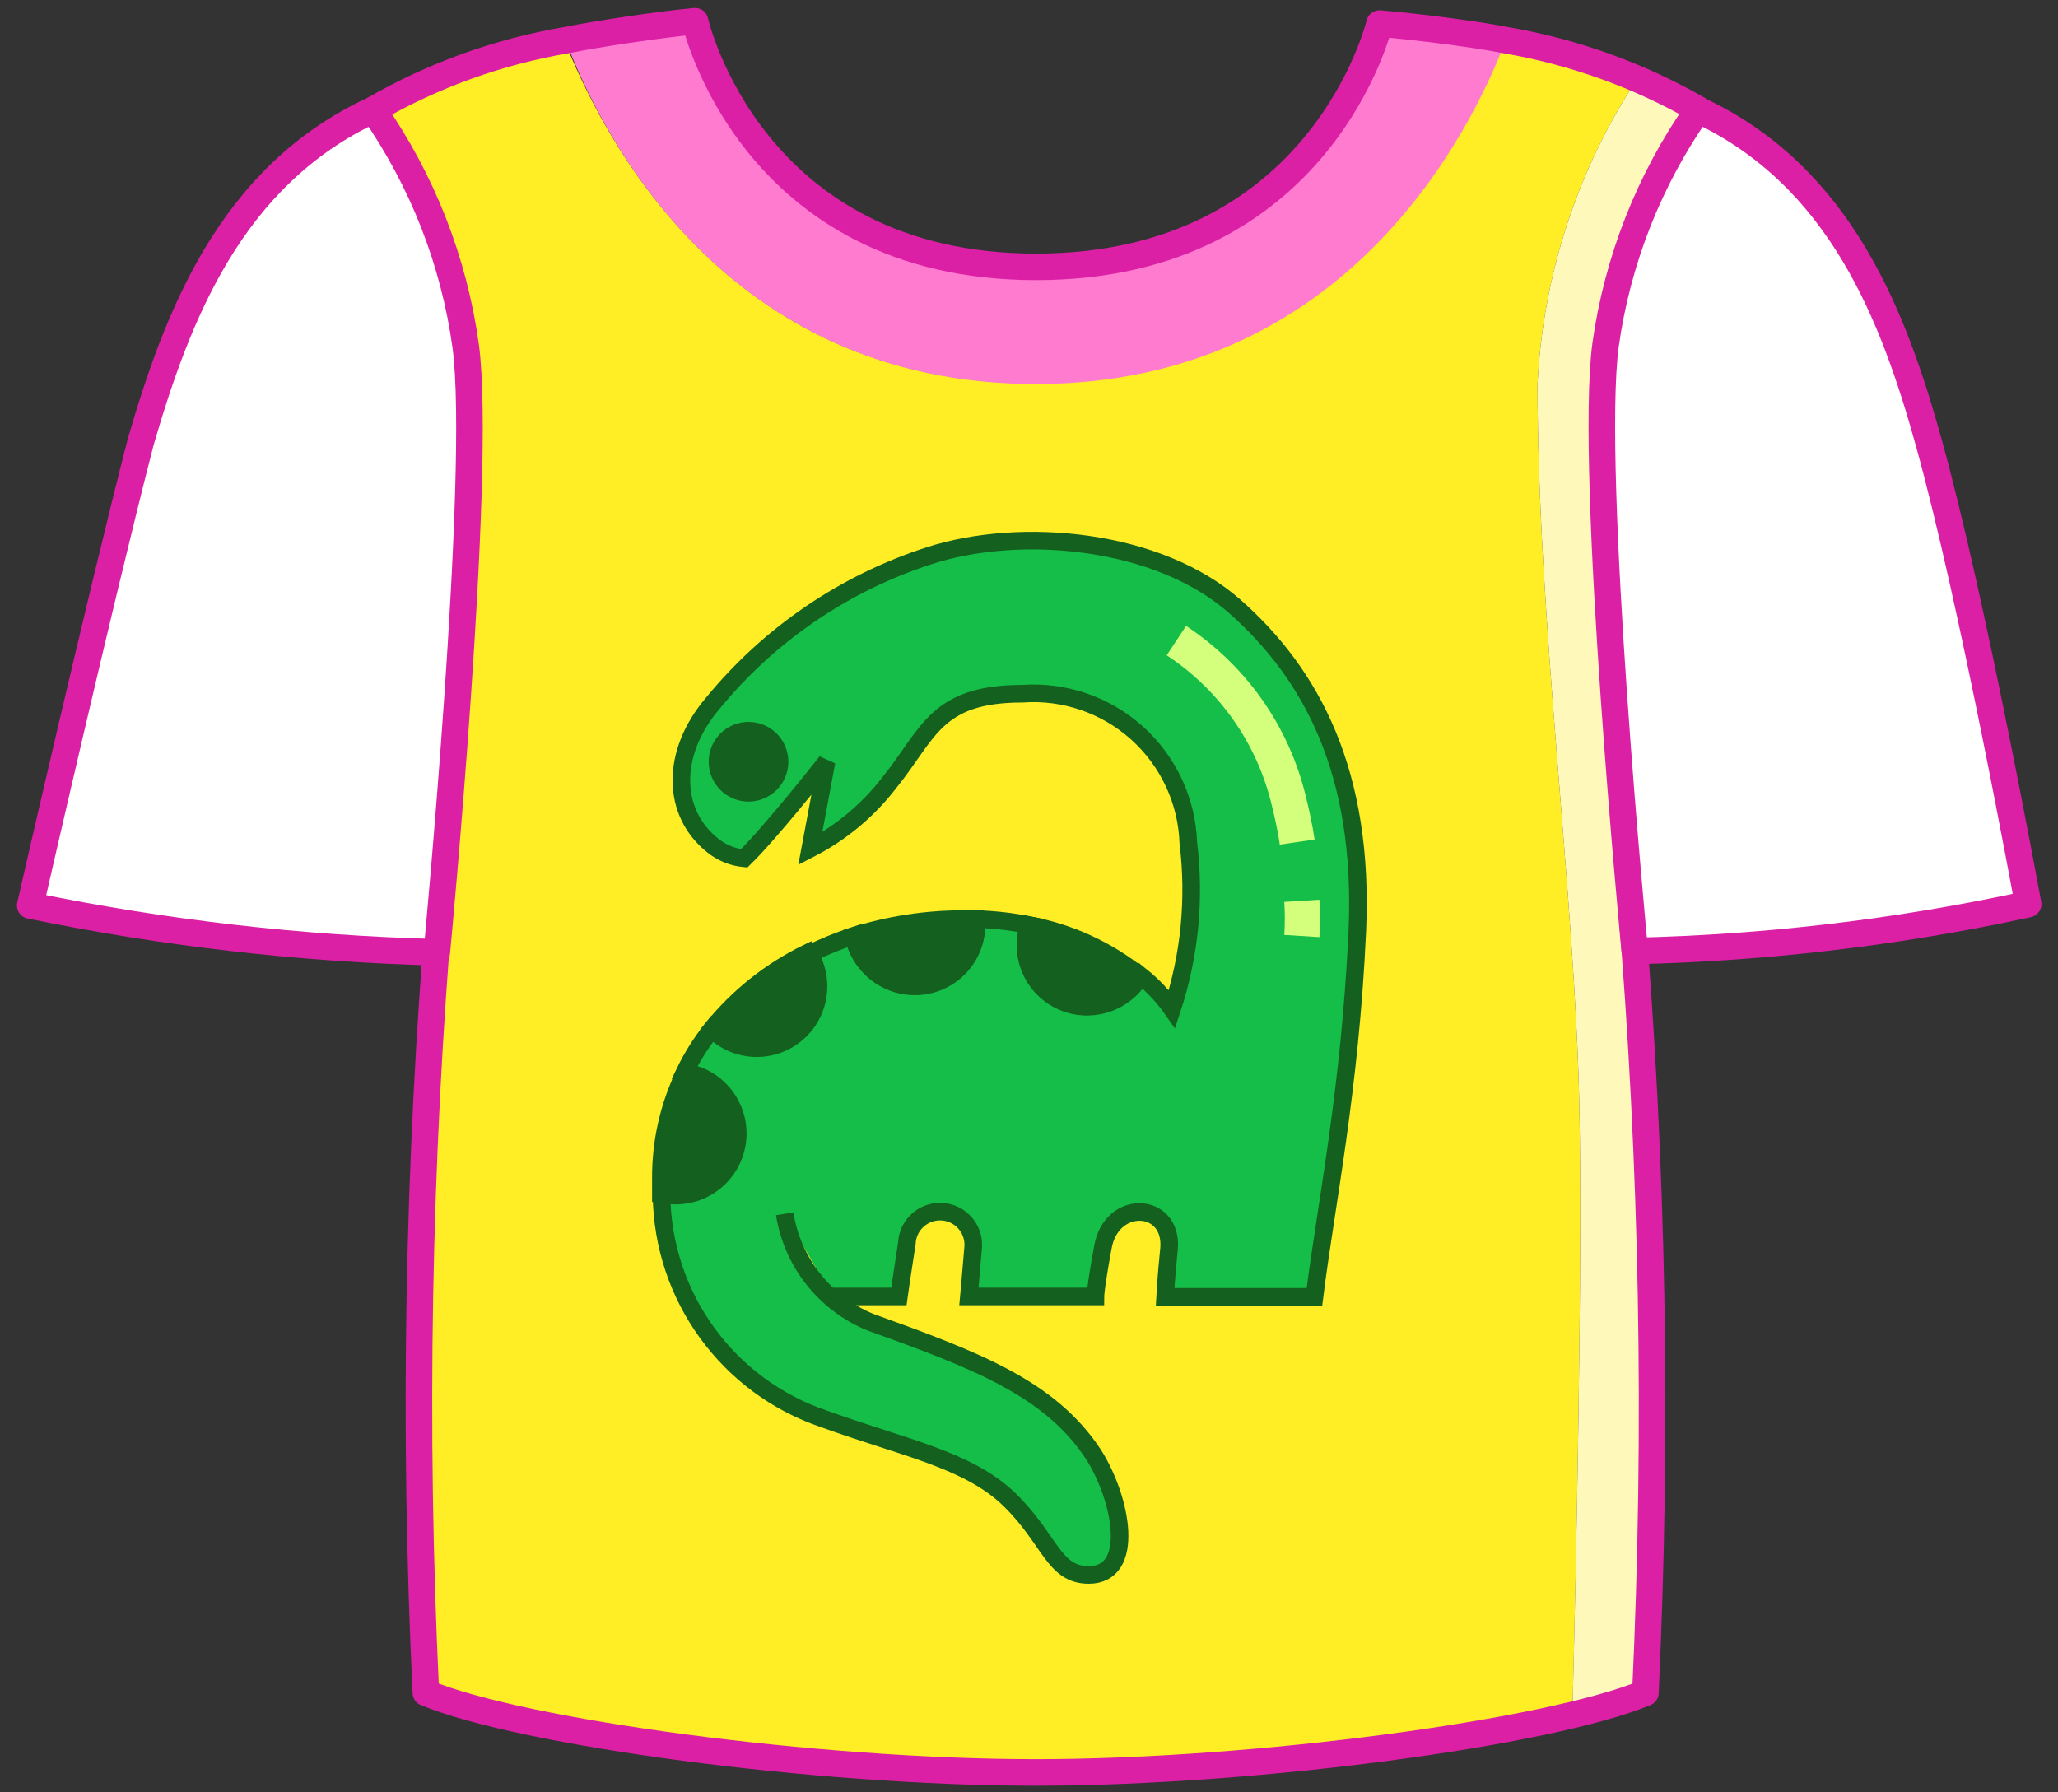<svg width="93px" height="81px" viewBox="0 0 93 81" version="1.1" xml:space="preserve" xmlns="http://www.w3.org/2000/svg" xmlns:xlink="http://www.w3.org/1999/xlink">
  <rect x="0" y="0" width="93" height="81" fill="#333333" stroke="none"/>
  <!-- Generator: Sketch 50.2 (55047) - http://www.bohemiancoding.com/sketch -->
  <defs/>
  <g>
    <title>Slice 1</title>
    <desc>Created with Sketch.</desc>
    <g id="Page-1" stroke="none" stroke-width="1" fill="none" fill-rule="evenodd">
      <g id="shirt-a-[people,fashion,shirt]">
        <g id="Shirt">
          <path d="M71.37,49.995 C71.175,40.515 69.48,27.96 69.48,17.355 C69.723,12.441 71.277,7.681 73.98,3.57 C72.042,2.792 70.032,2.204 67.98,1.815 C66.48,5.91 60.81,17.325 46.74,17.325 C32.67,17.325 27.135,5.91 25.5,1.815 C22.437,2.337 19.491,3.398 16.8,4.95 C17.61,9.765 20.97,24.99 19.8,40.605 C18.826,52.545 18.64,64.536 19.245,76.5 C23.58,78.3 36.825,80.1 46.8,80.1 C54.952,80.056 63.078,79.186 71.055,77.505 C71.22,71.07 71.52,57.165 71.37,49.995 Z" id="Shape" fill="#FFEE26" fill-rule="nonzero"/>
          <path d="M76.755,4.95 C75.873,4.408 74.944,3.946 73.98,3.57 C71.277,7.681 69.723,12.441 69.48,17.355 C69.48,27.96 71.175,40.515 71.37,49.995 C71.52,57.165 71.22,70.995 71.055,77.43 C72.179,77.181 73.283,76.845 74.355,76.425 C74.916,64.483 74.696,52.518 73.695,40.605 C72.57,24.99 75.945,9.765 76.755,4.95 Z" id="Shape" fill="#FFF8BB" fill-rule="nonzero"/>
          <path d="M46.8,17.355 C60.87,17.355 66.48,5.925 68.04,1.83 C66.705,1.56 63.96,1.215 62.325,1.08 C62.325,1.08 59.715,12.075 46.8,12.075 C33.885,12.075 31.395,0.975 31.395,0.975 C29.745,1.125 26.895,1.56 25.56,1.83 C27.135,6 32.745,17.355 46.8,17.355 Z" id="Shape" fill="#FF7BD0" fill-rule="nonzero"/>
          <path d="M76.755,4.95 C74.057,3.4 71.107,2.339 68.04,1.815 C66.705,1.545 63.975,1.2 62.34,1.065 C62.34,1.065 59.73,12.06 46.815,12.06 C33.9,12.06 31.41,0.96 31.41,0.96 C29.775,1.11 26.91,1.545 25.59,1.815 C22.527,2.337 19.581,3.398 16.89,4.95 C17.7,9.765 21.06,24.99 19.89,40.605 C18.886,52.543 18.67,64.534 19.245,76.5 C23.58,78.3 36.825,80.1 46.8,80.1 C56.775,80.1 70.035,78.3 74.355,76.5 C74.916,64.558 74.696,52.593 73.695,40.68 C72.57,24.99 75.945,9.765 76.755,4.95 Z" id="Shape" stroke="#DB20A5" stroke-width="1.2" stroke-linecap="round" stroke-linejoin="round"/>
          <path d="M16.86,4.965 C10.395,7.965 7.995,14.355 6.36,19.965 C4.5,27.18 1.365,40.92 1.365,40.92 C7.415,42.167 13.564,42.875 19.74,43.035 C19.74,43.035 21.81,21.345 21.045,15.645 C20.515,11.804 19.081,8.144 16.86,4.965 Z" id="Shape" stroke="#DB20A5" stroke-width="1.2" fill="#FFFFFF" fill-rule="nonzero" stroke-linecap="round" stroke-linejoin="round"/>
          <path d="M76.74,4.965 C83.19,7.965 85.59,14.355 87.15,19.965 C89.145,27.12 91.65,40.86 91.65,40.86 C85.806,42.13 79.854,42.838 73.875,42.975 C73.875,42.975 71.79,21.285 72.555,15.585 C73.091,11.764 74.525,8.124 76.74,4.965 Z" id="Shape" stroke="#DB20A5" stroke-width="1.2" fill="#FFFFFF" fill-rule="nonzero" stroke-linecap="round" stroke-linejoin="round"/>
        </g>
        <g id="Dino" transform="translate(28.5, 24)">
          <path d="M9.12,34.59 L12.12,34.59 C12.12,34.59 12.24,33.72 12.48,32.19 C12.517,31.362 13.219,30.72 14.047,30.758 C14.876,30.795 15.517,31.497 15.48,32.325 C15.345,33.945 15.285,34.59 15.285,34.59 L21,34.59 C21,34.59 21,34.215 21.33,32.415 C21.69,30.15 24.495,30.3 24.33,32.415 C24.195,33.735 24.15,34.605 24.15,34.605 L30.9,34.605 C31.41,30.51 32.505,25.29 32.835,18.105 C33.165,10.92 30.765,6.465 27.3,3.405 C23.835,0.345 17.64,-0.225 13.5,1.11 C9.669,2.347 6.274,4.658 3.72,7.77 C1.785,10.035 1.845,12.735 3.72,14.22 C4.125,14.543 4.615,14.741 5.13,14.79 C6.27,13.68 8.46,10.92 8.85,10.425 L8.115,14.355 C9.517,13.632 10.741,12.607 11.7,11.355 C13.47,9.165 13.77,7.35 17.7,7.35 C19.598,7.214 21.47,7.857 22.885,9.13 C24.3,10.404 25.136,12.198 25.2,14.1 C25.511,16.624 25.26,19.185 24.465,21.6 C24.069,21.035 23.594,20.53 23.055,20.1 C22.552,20.958 21.635,21.488 20.64,21.495 C19.737,21.502 18.888,21.069 18.363,20.335 C17.838,19.601 17.702,18.657 18,17.805 C17.219,17.648 16.426,17.558 15.63,17.535 C15.63,17.535 15.63,17.685 15.63,17.76 C15.644,19.209 14.546,20.427 13.104,20.564 C11.661,20.701 10.354,19.711 10.095,18.285 C9.402,18.513 8.725,18.789 8.07,19.11 C8.822,20.326 8.534,21.914 7.402,22.787 C6.269,23.661 4.66,23.537 3.675,22.5 C3.192,23.101 2.78,23.755 2.445,24.45 C3.978,24.678 5.035,26.105 4.808,27.637 C4.58,29.17 3.153,30.228 1.62,30 L1.395,30 C1.442,34.595 4.39,38.657 8.745,40.125 C12.3,41.415 15.24,41.955 17.1,43.755 C18.96,45.555 19.095,47.175 20.7,47.175 C22.83,47.175 22.2,43.77 20.925,41.745 C18.96,38.745 15.645,37.485 10.815,35.745 C8.767,34.896 7.307,33.044 6.96,30.855" id="Shape" stroke="#14601E" stroke-width="0.795" fill="#14BE48" fill-rule="nonzero"/>
          <path d="M4.41,27.165 C4.412,25.94 3.615,24.857 2.445,24.495 C1.722,25.981 1.353,27.613 1.365,29.265 C1.365,29.49 1.365,29.715 1.365,29.925 L1.59,29.925 C2.33,29.933 3.043,29.647 3.572,29.129 C4.101,28.611 4.402,27.905 4.41,27.165 Z" id="Shape" stroke="#14601E" stroke-width="0.795" fill="#14601E" fill-rule="nonzero"/>
          <path d="M8.43,20.55 C8.435,20.02 8.29,19.5 8.01,19.05 C6.328,19.866 4.848,21.044 3.675,22.5 C4.482,23.28 5.676,23.504 6.71,23.07 C7.745,22.636 8.422,21.627 8.43,20.505 L8.43,20.55 Z" id="Shape" stroke="#14601E" stroke-width="0.795" fill="#14601E" fill-rule="nonzero"/>
          <path d="M12.78,20.55 C14.321,20.55 15.57,19.301 15.57,17.76 C15.57,17.76 15.57,17.61 15.57,17.535 L15,17.535 C13.326,17.538 11.662,17.796 10.065,18.3 C10.327,19.596 11.458,20.534 12.78,20.55 Z" id="Shape" stroke="#14601E" stroke-width="0.795" fill="#14601E" fill-rule="nonzero"/>
          <path d="M20.565,21.48 C21.56,21.473 22.477,20.943 22.98,20.085 C21.534,18.925 19.823,18.141 18,17.805 C17.708,18.655 17.847,19.594 18.371,20.324 C18.896,21.054 19.741,21.485 20.64,21.48 L20.565,21.48 Z" id="Shape" stroke="#14601E" stroke-width="0.795" fill="#14601E" fill-rule="nonzero"/>
          <circle id="Oval" stroke="#14601E" stroke-width="0.6" fill="#14601E" fill-rule="nonzero" cx="5.325" cy="10.425" r="1.5"/>
          <path d="M30.33,16.71 C30.363,17.239 30.363,17.771 30.33,18.3" id="Shape" stroke="#D3FF7D" stroke-width="1.59"/>
          <path d="M24.66,4.95 C27.201,6.621 29.013,9.194 29.73,12.15 C29.895,12.81 30.03,13.44 30.12,14.055" id="Shape" stroke="#D3FF7D" stroke-width="1.59"/>
        </g>
      </g>
    </g>
  </g>
</svg>